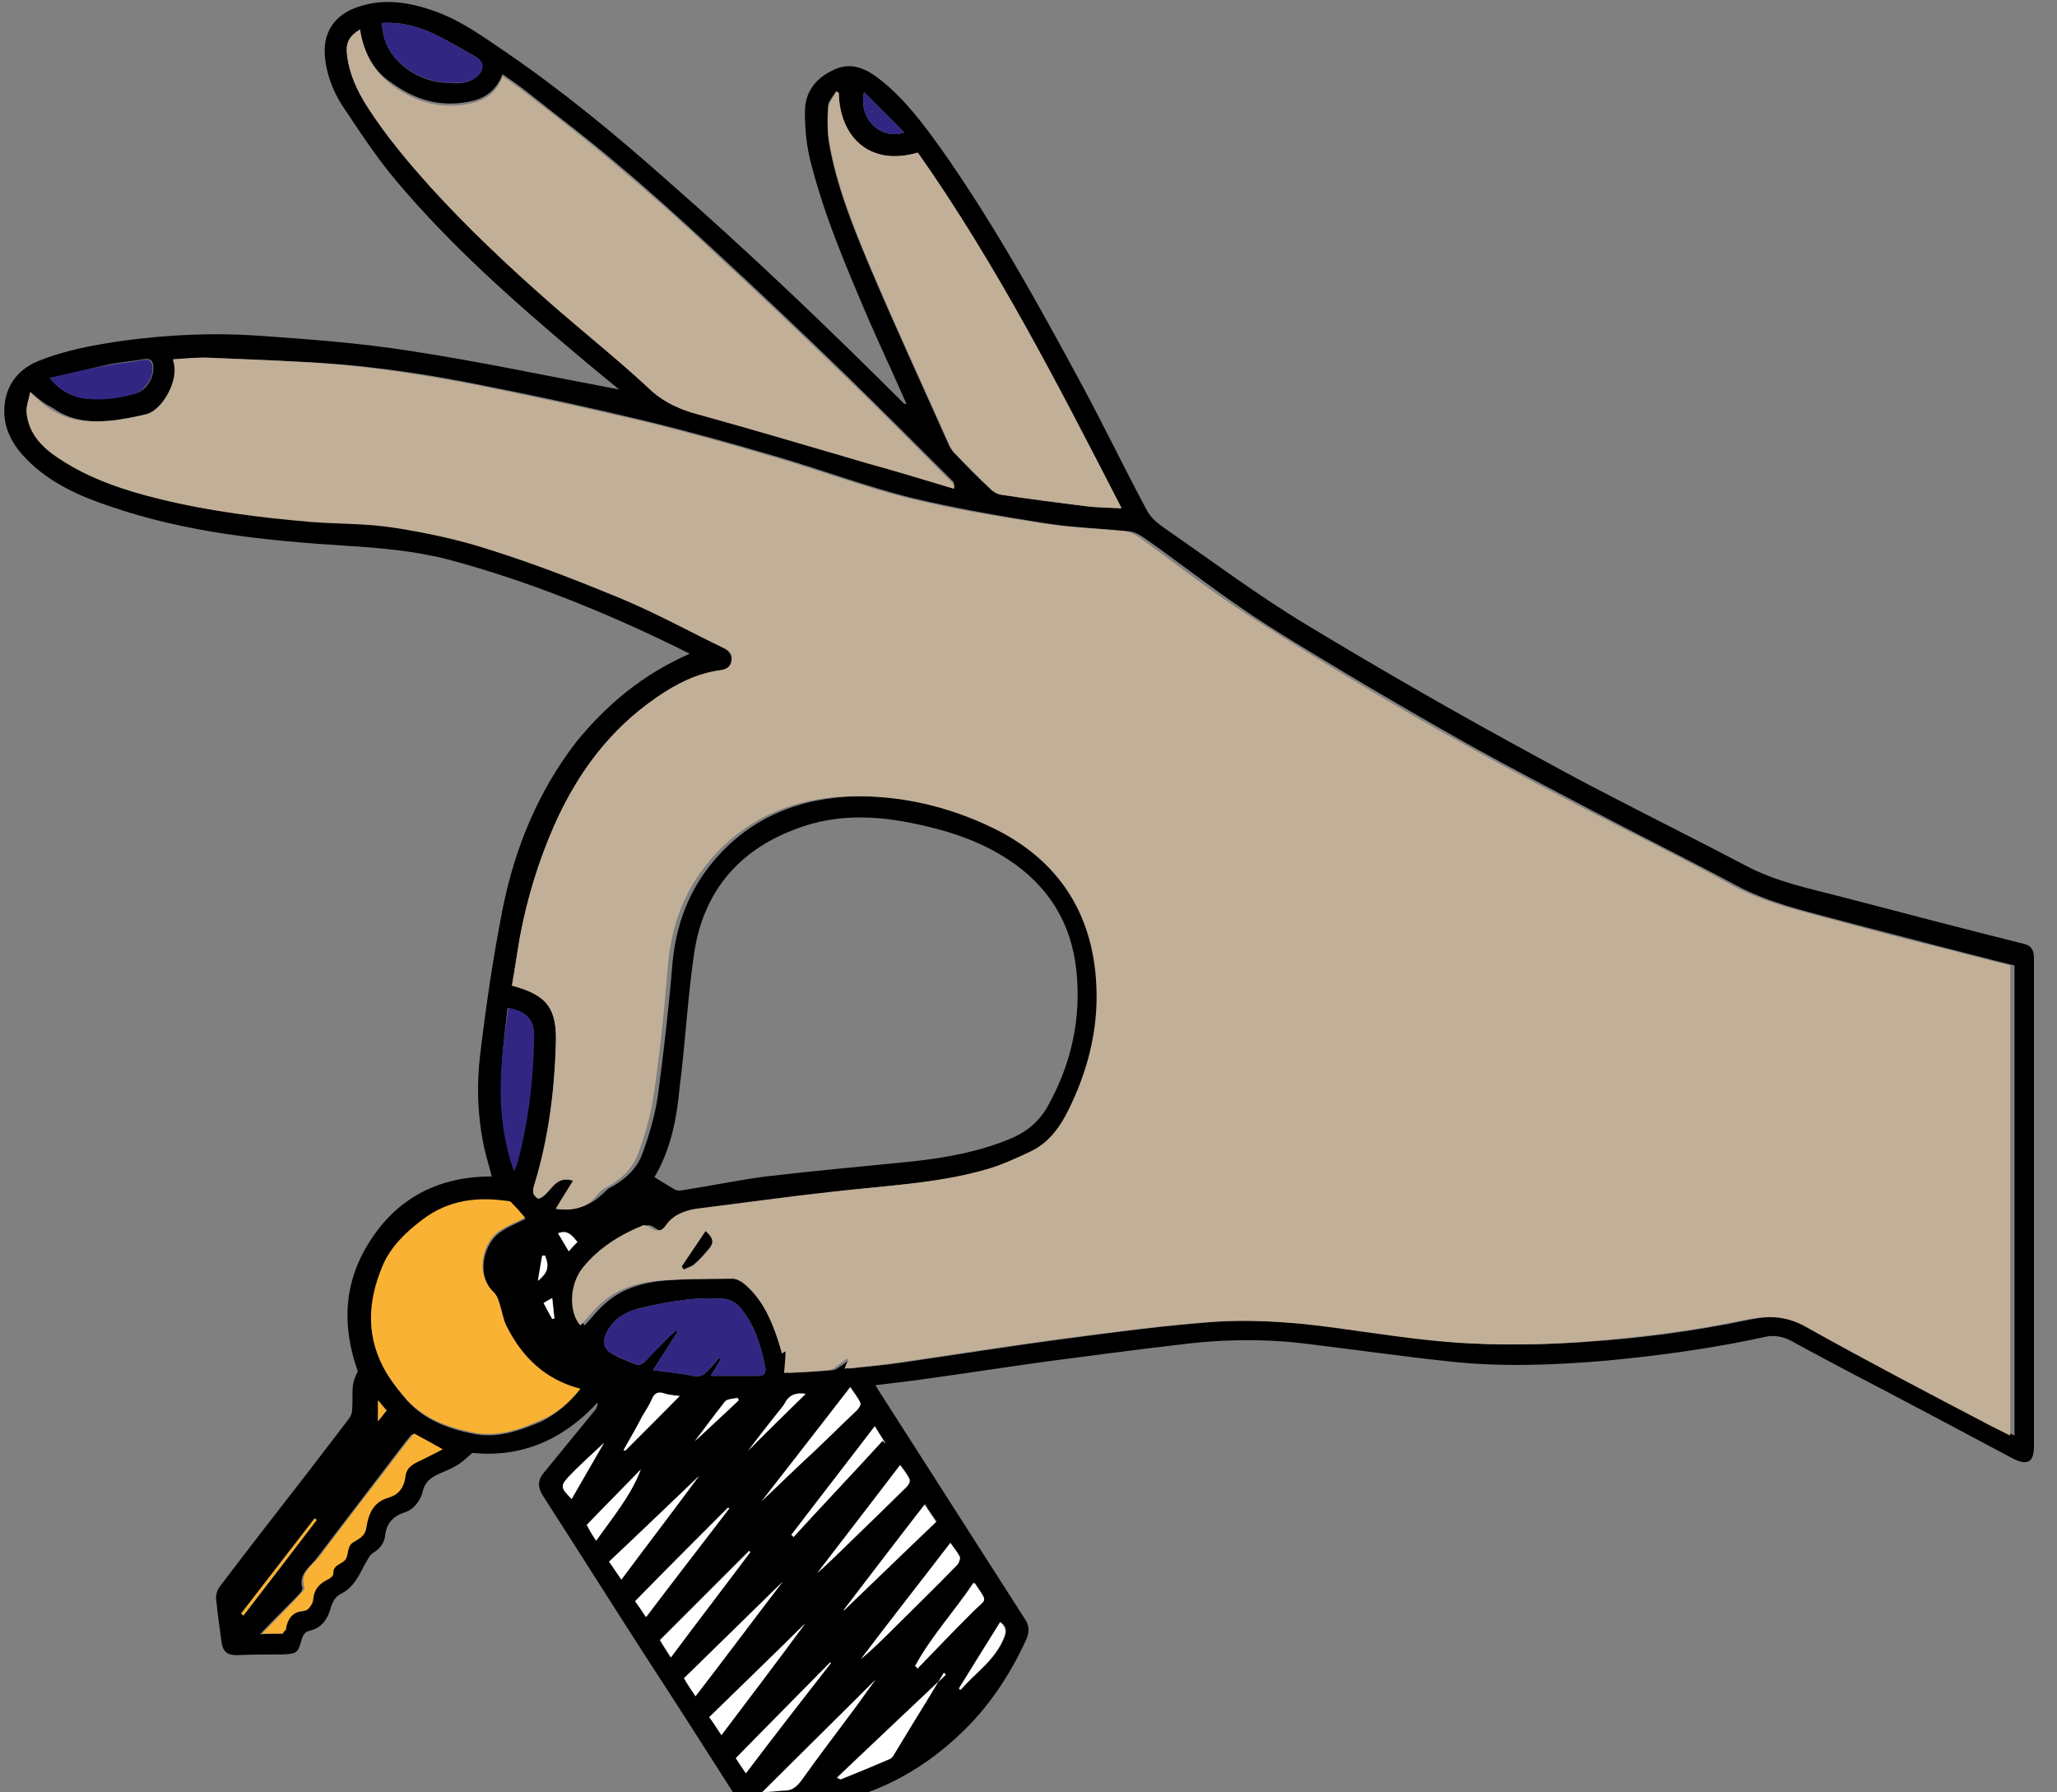 <?xml version="1.0" encoding="utf-8"?>
<!-- Generator: Adobe Illustrator 25.4.1, SVG Export Plug-In . SVG Version: 6.00 Build 0)  -->
<svg version="1.1" id="Capa_1" xmlns="http://www.w3.org/2000/svg" xmlns:xlink="http://www.w3.org/1999/xlink" x="0px" y="0px"
	 viewBox="0 0 285.7 248.9" style="enable-background:new 0 0 285.7 248.9;" xml:space="preserve">
<rect x="0" y="0" width="285.7" height="248.9" fill="#808080" stroke="none"/>
<style type="text/css">
	.st0{fill:#C2AF97;}
	.st1{fill:#F9B233;}
	.st2{fill:#312783;}
	.st3{fill:#FFFFFF;}
</style>
<g>
	<path d="M95.8,90.8c-1.4-0.7-2.8-1.4-4.3-2.1c-9.5-4.5-19.2-8.3-29.3-11c-4.7-1.2-9.4-1.6-14.2-1.9C37,75.1,25.9,74,15.2,70.3
		c-4.2-1.4-8.2-3.2-11.4-6.4c-1.8-1.8-3.1-3.9-3.2-6.5c-0.1-3.3,1.5-5.9,4.6-7.2c3.9-1.6,7.9-2.3,12.1-2.9c6-0.8,12.1-1.1,18.2-0.7
		c7.1,0.5,14.2,1,21.2,2.1c9.9,1.5,19.7,3.6,29.3,5.4c-1.7-1.4-3.8-3.1-5.8-4.8c-8.9-7.5-17.6-15.2-25.1-24.1
		c-2.8-3.3-5.2-7-7.6-10.6c-1.4-2.2-2.3-4.7-2.4-7.3c-0.1-3.1,1.6-5.3,4.5-6.3c3.7-1.3,7.3-0.7,10.9,0.6c3.6,1.3,6.6,3.5,9.7,5.6
		c7.9,5.4,15.3,11.5,22.5,17.9c11.3,9.9,22.2,20.3,32.9,31c0,0,0.1,0,0.3,0c-1.7-3.9-3.5-7.7-5.2-11.6c-3.2-7.5-6.4-14.9-8.3-22.8
		c-0.4-1.9-0.6-3.9-0.6-5.9c-0.1-2.9,1.4-4.9,4-6.1c2.5-1.2,4.6-0.1,6.5,1.4c3.4,2.7,6,6.2,8.5,9.7c7.4,10.5,13.6,21.8,19.7,33.1
		c3,5.6,5.8,11.4,8.8,17c0.5,1,1.5,1.8,2.5,2.5c6.5,4.5,12.9,9.3,19.7,13.4c10.6,6.4,21.4,12.6,32.3,18.5
		c9.4,5.2,19.1,9.9,28.6,14.9c4.3,2.3,8.9,3.2,13.5,4.4c8.4,2.2,16.8,4.4,25.2,6.5c1.3,0.3,1.4,1.2,1.4,2.2c0,8.5,0,17,0,25.6
		c0,14,0,28,0,42c0,2.2-0.9,2.7-2.9,1.7c-7.5-4-15-8-22.5-11.9c-2.8-1.5-5.5-2.9-8.2-4.4c-1.3-0.7-2.5-0.9-3.8-0.6
		c-7.3,1.6-14.7,2.6-22.1,3.3c-7.2,0.6-14.4,0.9-21.7,0.1c-6.5-0.7-12.9-1.6-19.4-2.4c-6.1-0.8-12.3-0.7-18.4,0.1
		c-6,0.7-12,1.5-18.1,2.3c-5.8,0.8-11.6,1.7-17.4,2.5c-2.1,0.3-4.1,0.5-6.4,0.8c0.5,0.9,1,1.6,1.5,2.4c6.4,10,12.8,20,19.2,30
		c0.7,1,0.7,1.9,0.2,3c-2.3,5-5.3,9.5-9.3,13.2c-5.5,5.2-12,8.5-19.5,9.8c-2.8,0.5-5.8,0.5-8.7,0.8c-1,0.1-1.6-0.3-2.2-1.1
		c-4.4-6.9-8.8-13.8-13.3-20.7c-4.7-7.3-9.3-14.6-14-21.9c-0.8-1.2-0.9-2.2,0-3.3c2.4-2.9,4.8-5.9,7.2-8.8c0.2-0.3,0.3-0.6,0.3-1
		c-4.8,5.2-10.6,7.7-17.4,7c-0.8,0.7-1.4,1.3-2.1,1.7c-0.8,0.5-1.6,0.8-2.5,1.2c-1.1,0.5-2,1.1-2.3,2.5c-0.3,1.2-1.2,2.5-2.6,2.9
		c-1.5,0.5-2.4,1.5-2.6,3.1c-0.1,1.1-0.7,1.9-1.7,2.5c-0.5,0.3-0.8,1.1-1.2,1.7c-0.8,1.6-1.6,3.2-3.3,4c-0.7,0.4-1,0.9-1.3,1.7
		c-0.4,1.6-1.2,3-3,3.4c-0.7,0.2-0.9,0.6-1.1,1.2c-0.5,1.9-0.7,2-2.6,2.1c-2.2,0-4.3,0-6.5,0.1c-1.2,0-1.8-0.5-2-1.6
		c-0.3-2.1-0.6-4.3-0.8-6.4c0-0.5,0.2-1.1,0.5-1.5c4.1-5.4,8.3-10.8,12.5-16.2c1.8-2.4,3.7-4.8,5.5-7.2c0.2-0.3,0.4-0.7,0.4-1.1
		c0.1-1.1,0-2.2,0.1-3.4c0.1-0.7,0.3-1.3,0.7-2c-2.3-6.5-2-12.7,2-18.6c3.9-5.8,9.6-8.5,16.6-8.5c-0.4-1.6-0.9-3.1-1.2-4.7
		c-0.8-4.1-0.9-8.2-0.4-12.3c0.8-6.7,1.8-13.5,3.1-20.1c1.7-8.5,4.9-16.3,10.2-23.2C84.3,97.8,89.4,93.6,95.8,90.8z M77.2,167.9
		c2.5,0.3,4.5-0.3,6.2-1.8c0.4-0.3,0.7-0.7,1.1-1c2.1-1.1,3.9-2.6,4.7-4.8c1-2.7,1.8-5.5,2.2-8.3c0.8-6,1.5-12.1,2-18.2
		c0.5-5.4,2.3-10.2,5.8-14.3c5.2-6.1,12-8.7,19.8-8.9c6.8-0.1,13.4,1.4,19.5,4.4c10,4.9,14.6,13.3,14.4,24.1
		c-0.1,4.8-1.3,9.4-3.3,13.8c-1.3,2.8-2.8,5.5-5.8,7c-2.1,1-4.3,2-6.5,2.6c-6.8,1.9-13.9,2.1-20.9,3c-6.4,0.7-12.8,1.6-19.2,2.4
		c-1.7,0.2-3.2,0.9-4.2,2.4c-0.6,0.8-1.3,0.8-2.1,0.2c-0.3-0.2-0.7-0.4-1-0.3c-3.2,1.3-6.1,3.1-8.3,5.8c-2,2.4-2,6.2-0.4,8.1
		c1.1-1.2,2.1-2.5,3.4-3.5c2.1-1.7,4.7-2.4,7.3-2.7c3.4-0.3,6.9-0.2,10.4-0.3c0.5,0,1.1,0.2,1.5,0.6c2.6,2,3.9,4.8,4.8,7.8
		c0.2,0.7,0.4,1.3,0.6,2c0.3-0.2,0.5-0.4,0.5-0.3c-0.1,0.8-0.1,1.8-0.2,3c2.3-0.1,4.2-0.2,6.2-0.4c0.4,0,0.9-0.5,1.3-0.7
		c0.4-0.3,0.8-0.6,1.2-0.9c0.1,0.1,0.1,0.1,0.2,0.2c-0.1,0.3-0.3,0.7-0.5,1.2c2.7-0.3,5.2-0.5,7.8-0.9c7.6-1.1,15.1-2.3,22.7-3.3
		c6.8-0.9,13.6-1.8,20.4-2.3c4.2-0.3,8.5-0.1,12.8,0.3c5.7,0.5,11.3,1.6,17,2.2c7.2,0.8,14.3,0.8,21.5,0.3
		c7.7-0.5,15.3-1.5,22.9-3.1c3-0.6,5.7-0.6,8.6,1.1c8.4,4.8,17.1,9.2,25.6,13.7c0.8,0.4,1.6,0.8,2.6,1.3c0-21.9,0-43.6,0-65.3
		c-3.7-0.9-7.4-1.9-11-2.8c-4.5-1.2-8.9-2.3-13.4-3.5c-4.8-1.3-9.7-2.4-14.2-4.8c-6.7-3.6-13.6-7-20.4-10.6
		c-5.5-2.9-10.9-5.7-16.3-8.7c-5.7-3.2-11.4-6.5-17.1-9.9c-5.1-3.1-10.3-6.1-15.2-9.5c-4.4-3-8.6-6.3-13-9.4c-0.7-0.5-1.5-1-2.3-1.1
		c-3.8-0.4-7.7-0.5-11.5-1.1c-6.4-1-12.7-2.1-19-3.6c-6.3-1.6-12.4-3.9-18.6-5.7c-6.1-1.8-12.2-3.5-18.4-5
		c-7.1-1.7-14.3-3.3-21.5-4.7c-7.7-1.6-15.5-2.8-23.4-3.3c-5-0.3-10-0.5-14.9-0.7c-1.6-0.1-3.3,0.1-5,0.2c0.1,0.4,0.1,0.7,0.2,0.9
		c0.4,2.5-1.7,6.2-3.8,6.7c-1.6,0.4-3.2,0.8-4.8,0.9c-3.1,0.3-6.2,0.2-8.8-1.7C6,56,5.2,55.3,4.2,54.4c-0.2,1.1-0.6,2-0.5,2.9
		c0.3,2.9,2.2,4.8,4.5,6.3c4.2,2.8,9,4.4,13.9,5.6c6.9,1.8,14,2.6,21.1,3.2c3.8,0.3,7.7,0.2,11.5,0.8C59.3,74,64,75,68.5,76.5
		c6,1.9,11.9,4.2,17.7,6.6c4.9,2.1,9.6,4.6,14.3,6.9c0.7,0.4,1.2,0.9,1.1,1.8c-0.2,0.9-0.8,1.2-1.6,1.3c-3.2,0.5-6.1,1.9-8.7,3.7
		c-6.6,4.5-11.1,10.6-14.3,17.8c-2.2,5-3.8,10.2-4.8,15.6c-0.4,2.2-0.7,4.5-1.1,6.7c5,1.3,6.3,3.2,6.1,8.2c-0.2,6.6-1.1,13.1-3,19.5
		c-0.3,0.9-0.2,1.5,0.6,1.9c1.7-0.6,2.2-3.4,4.8-2.5C78.7,165.4,78,166.6,77.2,167.9z M90.9,163.5c1,0.6,1.9,1.2,2.8,1.7
		c0.3,0.2,0.8,0.2,1.2,0.1c3.9-0.6,7.7-1.4,11.5-1.9c6.8-0.8,13.7-1.4,20.5-2.1c4.5-0.5,8.9-1.3,13.1-3c2.3-0.9,4.2-2.3,5.5-4.6
		c3.3-5.9,4.7-12.2,4-18.9c-0.7-6.7-4-11.9-9.6-15.5c-3.4-2.2-7.2-3.6-11.1-4.5c-6.2-1.5-12.3-2-18.4,0.4c-8,3-12.8,8.9-14,17.3
		c-0.9,6.1-1.2,12.3-2,18.5C94,155.3,93.2,159.6,90.9,163.5z M50,4.1c-1.5,0.9-2,1.9-1.8,3.5c0.3,2.6,1.4,5,2.8,7.2
		c2.6,4,5.6,7.7,8.9,11.3c5.1,5.6,10.7,10.8,16.3,15.8c4.8,4.2,9.7,8.2,14.5,12.3c1.8,1.5,3.8,2.4,6,3c8,2.2,15.9,4.6,23.9,6.9
		c4,1.2,7.9,2.4,11.9,3.5c0-0.4,0-0.6-0.1-0.7c-4.9-4.9-9.8-9.8-14.8-14.7c-6.2-6-12.4-11.9-18.7-17.7c-4.2-3.9-8.5-7.8-12.9-11.5
		c-4.2-3.6-8.6-6.9-13-10.4c-1-0.8-2.1-1.5-3.2-2.3c-0.8,2.1-2.2,3.2-4.1,3.7c-4.2,1-7.9,0-11.3-2.5C51.9,9.9,50.5,7.3,50,4.1z
		 M116.5,12.9c-0.1-0.1-0.2-0.1-0.4-0.2c-0.4,0.7-1.1,1.4-1.1,2.1c-0.1,1.6-0.1,3.3,0.1,4.9c1,5.9,3.2,11.4,5.5,16.9
		c3.5,8.3,7.3,16.5,11,24.8c0.2,0.5,0.5,1.1,0.9,1.5c1.6,1.7,3.3,3.4,5,5c0.4,0.4,0.9,0.7,1.4,0.8c3.9,0.6,7.9,1.1,11.8,1.6
		c1.5,0.2,3.1,0.2,5,0.3c-8.7-17.1-17.4-33.9-28.3-49.4C120.6,23.2,116.6,18.8,116.5,12.9z M80.6,192.9c-4.9-1.2-8.1-4.4-10.2-8.6
		c-0.5-0.9-0.6-2-0.9-2.9c-0.2-0.6-0.3-1.3-0.8-1.7c-2.7-2.6-1.5-6.9,0.7-8.5c1.1-0.8,2.4-1.3,3.6-1.9c-0.5-0.6-1.1-1.3-1.8-2
		c-0.2-0.2-0.5-0.3-0.7-0.3c-4.2-0.6-8.1-0.1-11.6,2.5c-2.4,1.8-4.6,3.9-5.7,6.6c-2,4.9-2.3,10,0.6,14.8c0.8,1.3,1.8,2.5,2.8,3.7
		c2.4,2.6,5.5,3.8,8.9,4.5c3.5,0.8,6.7-0.4,9.8-1.7C77.4,196.3,79.1,194.8,80.6,192.9z M98.7,191.1c2.3,0,4.5,0,6.7,0
		c0.7,0,1-0.4,0.9-1.1c-0.6-3.1-1.5-6.1-3.6-8.5c-0.5-0.6-1.4-1-2.1-1.1c-1.7-0.1-3.4-0.1-5.1,0.1c-2.4,0.3-4.7,0.7-7,1.3
		c-1.7,0.5-3.3,1.4-4.2,3.2c-0.7,1.5-0.5,2.4,1,3.2c0.9,0.5,1.8,0.8,2.7,1.2c0.7,0.4,1.2,0.1,1.7-0.4c1-1.1,2.1-2.2,3.2-3.3
		c0.3-0.3,0.7-0.6,1-0.9c0.1,0.1,0.1,0.1,0.2,0.2c-1.1,1.7-2.2,3.4-3.4,5.3c1.9,0.3,3.7,0.4,5.5,0.8c1,0.2,1.6-0.1,2.2-0.8
		c0.5-0.6,1-1.1,1.5-1.7c0.1,0.1,0.2,0.1,0.2,0.2C99.7,189.6,99.2,190.3,98.7,191.1z M39.3,226.9c0.1-0.2,0.1-0.3,0.1-0.4
		c0.2-1.6,0.9-2.6,2.7-2.7c0.4,0,1.1-1,1.1-1.5c0-1.5,0.8-2.3,2-2.8c0.3-0.2,0.8-0.6,0.8-0.8c-0.1-1.3,1.2-1.3,1.7-2
		c0.6-0.7,0.2-2,1.3-2.5c0.1,0,0.2-0.1,0.3-0.2c0.7-0.4,1.2-0.9,1.3-1.8c0.3-1.9,1-3.5,3.1-4.1c1.4-0.4,2.1-1.4,2.3-2.8
		c0.1-1.2,0.9-1.8,1.8-2.2c1.1-0.5,2.2-1.1,3.4-1.7c-1.4-0.8-2.7-1.5-4-2.2c-0.3,0.4-0.6,0.7-0.9,1.1c-4.1,5.4-8.2,10.7-12.3,16.1
		c-0.9,1.2-2.6,2.2-2,4.2c0,0.1-0.1,0.4-0.2,0.5c-0.4,0.5-0.9,1-1.4,1.5c-1.4,1.4-2.8,2.8-4.3,4.4C37.6,226.9,38.4,226.9,39.3,226.9
		z M71.4,162.6c0.2-0.5,0.3-0.7,0.3-0.8c1.6-5.9,2.2-11.9,2.4-17.9c0.1-2.3-1-3.4-3.6-3.9C69.6,147.5,68.7,154.9,71.4,162.6z
		 M53,3.2c0.1,0.7,0.2,1.2,0.3,1.8c1,4,5.2,6.4,8.7,6.5c1.4,0.1,2.8,0.2,4-0.7c1.3-0.9,1.3-2.2,0.1-2.9C64,6.7,62,5.5,59.8,4.5
		C57.7,3.6,55.5,3,53,3.2z M6.9,52.5c1.3,1.6,2.7,2.4,4.4,2.7c2.6,0.5,5.1,0.1,7.6-0.6c1.3-0.3,2.4-2,2.4-3.4c0-1-0.3-1.5-1.4-1.3
		c-1.6,0.3-3.2,0.4-4.7,0.7C12.5,51.2,9.8,51.9,6.9,52.5z M131.1,232.3c0.1,0.1,0.2,0.2,0.2,0.3c-5,4.8-10.1,9.6-15.1,14.3
		c0.3,0.2,0.5,0.3,0.6,0.2c2.2-0.9,4.4-1.7,6.5-2.7c0.4-0.2,0.7-0.6,0.9-0.9c1.6-2.6,3.2-5.2,4.7-7.7
		C129.6,234.7,130.4,233.5,131.1,232.3z M105.9,248.9c1.1-0.1,2-0.2,2.9-0.2c1.2,0,1.9-0.5,2.5-1.4c2.5-3.5,5.1-6.9,7.7-10.4
		c0.9-1.2,1.8-2.5,2.6-3.6C116.5,238.4,111.3,243.6,105.9,248.9z M100.2,241c4-5.3,7.9-10.5,11.7-15.5c-4.4,4.2-8.8,8.6-13.3,13
		C99.1,239.4,99.6,240.1,100.2,241z M108.7,219.7c-4.6,4.5-9.1,9-13.7,13.4c0.5,0.8,1,1.6,1.6,2.5
		C100.7,230.3,104.7,225,108.7,219.7z M97.1,205c-4,3.8-8.3,7.9-12.5,11.9c0.6,0.9,1.1,1.6,1.7,2.5C90.1,214.4,93.7,209.6,97.1,205z
		 M105.8,208.5c2.4-2.3,5-4.8,7.6-7.3c1.9-1.8,3.8-3.6,5.6-5.4c0.2-0.2,0.6-0.8,0.5-1c-0.4-0.7-0.9-1.4-1.4-2.2
		C113.8,198.2,109.7,203.5,105.8,208.5z M132,214.3c-4.2,5.4-8.3,10.7-12.4,16.1c1.6-1.3,3-2.8,4.5-4.2c3-3,6-5.9,8.9-8.9
		c0.2-0.2,0.4-0.8,0.3-1.1C132.9,215.6,132.4,215,132,214.3z M104.2,215.6c-0.1-0.1-0.1-0.1-0.2-0.2c-4.1,4.1-8.2,8.2-12.4,12.4
		c0.4,0.7,0.9,1.4,1.5,2.4C97,225.2,100.6,220.4,104.2,215.6z M103.6,246.3c4-5.2,7.9-10.3,11.8-15.3c0,0-0.1-0.1-0.1-0.1
		c-4.4,4.4-8.7,8.8-13.1,13.3C102.5,244.8,103,245.5,103.6,246.3z M101.3,209.5c0,0-0.1-0.1-0.1-0.1c-4.3,4.3-8.6,8.6-12.9,13
		c0.4,0.7,0.9,1.4,1.5,2.2C93.6,219.5,97.4,214.5,101.3,209.5z M113.5,218.5C113.5,218.5,113.6,218.5,113.5,218.5
		c1.6-1.4,3-2.8,4.5-4.2c2.7-2.6,5.3-5.2,8-7.8c0.2-0.2,0.5-0.7,0.4-1c-0.3-0.7-0.8-1.3-1.3-2C121.1,208.6,117.3,213.5,113.5,218.5z
		 M109.9,213.2c0.1,0.1,0.2,0.2,0.3,0.3c4.1-4.5,8.3-8.9,12.4-13.4c0.1,0.1,0.3,0.2,0.4,0.4c-0.5-0.8-1-1.5-1.5-2.4
		C117.6,203.2,113.8,208.2,109.9,213.2z M117.2,223.6c0,0,0.1,0,0.1,0c4.2-4.1,8.5-8.2,12.8-12.3c-0.5-0.7-1.1-1.5-1.6-2.4
		C124.6,213.9,120.9,218.7,117.2,223.6z M127.1,231.4c0.1,0.1,0.2,0.2,0.3,0.3c2.6-2.6,5.1-5.3,7.7-7.9c1.9-2,2.1-1.2,0.4-3.8
		c0-0.1-0.1-0.1-0.3-0.2C132.6,223.7,129.4,227.2,127.1,231.4z M82.8,214c2.3-3.2,4.8-6.2,6.2-9.9c-2.5,2.6-5,5.1-7.5,7.7
		C81.8,212.4,82.2,213.1,82.8,214z M94.4,193.9c-0.8-0.1-1.5-0.2-2.2-0.4c-0.8-0.2-1.2,0-1.5,0.7c-0.4,0.9-0.9,1.7-1.4,2.5
		c-0.9,1.6-1.8,3.1-2.6,4.7c0.1,0,0.1,0.1,0.2,0.1C89.3,199.1,91.8,196.6,94.4,193.9z M120,12.8c-0.8,3.7,2.3,6.7,5.6,5.6
		C123.6,16.4,121.8,14.6,120,12.8z M133.2,234.5c0.1,0.1,0.2,0.2,0.3,0.2c2-2.4,4.7-4.1,6-7.2c0.4-1,0.3-1.6-0.5-2.2
		C136.9,228.4,135,231.5,133.2,234.5z M79.4,208.2c1.5-2.5,2.9-5.1,4.5-7.8c-1.8,1.7-3.5,3.2-5,4.8
		C77.8,206.4,77.9,206.7,79.4,208.2z M103.9,201.5c2.7-2.7,5.4-5.3,8-7.9c-1.2-0.2-2.2,0-2.9,1.3c-0.2,0.5-0.6,0.8-0.9,1.2
		C106.7,197.8,105.3,199.6,103.9,201.5z M102.6,194.5c-0.1-0.1-0.1-0.2-0.2-0.4c-0.6,0.2-1.4,0.2-1.7,0.5c-1.6,2-3.1,4.1-4.2,5.5
		C98.2,198.6,100.4,196.5,102.6,194.5z M44,211.1c-0.1-0.1-0.2-0.1-0.3-0.2c-3.4,4.4-6.8,8.8-10.2,13.2c0.1,0.1,0.2,0.2,0.3,0.3
		C37.2,220,40.6,215.6,44,211.1z M77.5,171.3c0.5,0.9,1,1.7,1.5,2.5c0.4-0.4,0.8-0.9,1.2-1.3C79.5,171.6,78.9,170.7,77.5,171.3z
		 M75.7,174.4c-0.1,0-0.2,0-0.3,0c-0.2,1.1-0.4,2.2-0.6,3.5C76.2,176.7,76.3,175.9,75.7,174.4z M76.7,183.2c0.1,0,0.2-0.1,0.3-0.1
		c-0.1-0.9-0.2-1.8-0.3-2.8c-0.5,0.3-0.8,0.5-1.2,0.7C76,181.8,76.4,182.5,76.7,183.2z M52.5,194.5c0,1,0,1.9,0,2.9
		c0.5-0.6,0.8-1,1.2-1.5C53.3,195.5,52.9,195.1,52.5,194.5z"/>
	<path class="st0" d="M77.2,167.9c0.8-1.4,1.6-2.6,2.4-3.9c-2.7-0.9-3.1,2-4.8,2.5c-0.8-0.4-0.9-1-0.6-1.9c2-6.3,2.8-12.8,3-19.5
		c0.2-5-1.2-6.9-6.1-8.2c0.4-2.2,0.7-4.4,1.1-6.7c1-5.4,2.6-10.6,4.8-15.6c3.2-7.2,7.7-13.3,14.3-17.8c2.6-1.8,5.5-3.3,8.7-3.7
		c0.8-0.1,1.5-0.4,1.6-1.3c0.2-0.9-0.3-1.5-1.1-1.8c-4.8-2.3-9.4-4.9-14.3-6.9c-5.8-2.4-11.7-4.7-17.7-6.6C64,75,59.3,74,54.7,73.3
		c-3.8-0.6-7.6-0.5-11.5-0.8C36.1,71.9,29,71,22.1,69.3c-4.9-1.2-9.7-2.8-13.9-5.6c-2.3-1.5-4.2-3.4-4.5-6.3
		c-0.1-0.9,0.3-1.8,0.5-2.9c1,0.9,1.7,1.6,2.6,2.2c2.7,1.9,5.8,2,8.8,1.7c1.6-0.2,3.2-0.5,4.8-0.9c2.1-0.6,4.2-4.3,3.8-6.7
		c0-0.2-0.1-0.5-0.2-0.9c1.7-0.1,3.4-0.3,5-0.2c5,0.2,10,0.4,14.9,0.7c7.9,0.5,15.7,1.8,23.4,3.3c7.2,1.5,14.3,3,21.5,4.7
		c6.2,1.5,12.3,3.2,18.4,5c6.2,1.8,12.3,4.1,18.6,5.7c6.2,1.6,12.6,2.6,19,3.6c3.8,0.6,7.7,0.7,11.5,1.1c0.8,0.1,1.6,0.6,2.3,1.1
		c4.3,3.1,8.5,6.4,13,9.4c5,3.3,10.1,6.4,15.2,9.5c5.6,3.4,11.3,6.7,17.1,9.9c5.4,3,10.9,5.9,16.3,8.7c6.8,3.5,13.7,6.9,20.4,10.6
		c4.5,2.4,9.4,3.5,14.2,4.8c4.5,1.2,8.9,2.4,13.4,3.5c3.7,0.9,7.3,1.9,11,2.8c0,21.8,0,43.4,0,65.3c-1-0.5-1.8-0.9-2.6-1.3
		c-8.6-4.5-17.2-9-25.6-13.7c-2.9-1.7-5.6-1.7-8.6-1.1c-7.5,1.6-15.2,2.5-22.9,3.1c-7.2,0.5-14.4,0.5-21.5-0.3
		c-5.7-0.6-11.3-1.6-17-2.2c-4.2-0.4-8.5-0.6-12.8-0.3c-6.8,0.5-13.6,1.4-20.4,2.3c-7.6,1-15.2,2.2-22.7,3.3
		c-2.5,0.4-5.1,0.6-7.8,0.9c0.2-0.5,0.3-0.8,0.5-1.2c-0.1-0.1-0.1-0.1-0.2-0.2c-0.4,0.3-0.8,0.6-1.2,0.9c-0.4,0.3-0.8,0.7-1.3,0.7
		c-1.9,0.2-3.9,0.3-6.2,0.4c0.1-1.1,0.2-2.1,0.2-3c0,0-0.2,0.1-0.5,0.3c-0.2-0.7-0.4-1.4-0.6-2c-1-3-2.3-5.8-4.8-7.8
		c-0.4-0.3-1-0.6-1.5-0.6c-3.5,0-6.9,0-10.4,0.3c-2.6,0.2-5.2,1-7.3,2.7c-1.3,1-2.3,2.4-3.4,3.5c-1.6-1.8-1.6-5.7,0.4-8.1
		c2.2-2.7,5.1-4.5,8.3-5.8c0.3-0.1,0.7,0.1,1,0.3c0.8,0.6,1.5,0.6,2.1-0.2c1-1.5,2.5-2.1,4.2-2.4c6.4-0.8,12.8-1.7,19.2-2.4
		c7-0.8,14.1-1.1,20.9-3c2.2-0.6,4.4-1.6,6.5-2.6c2.9-1.4,4.5-4.1,5.8-7c2-4.4,3.2-9,3.3-13.8c0.2-10.7-4.3-19.2-14.4-24.1
		c-6.2-3-12.7-4.5-19.5-4.4c-7.8,0.1-14.6,2.8-19.8,8.9c-3.5,4.1-5.3,8.9-5.8,14.3c-0.5,6.1-1.1,12.2-2,18.2
		c-0.4,2.8-1.2,5.6-2.2,8.3c-0.8,2.2-2.6,3.7-4.7,4.8c-0.4,0.2-0.7,0.6-1.1,1C81.7,167.6,79.7,168.3,77.2,167.9z M98,171
		c-1.1,1.7-2.2,3.3-3.3,5c0.1,0.1,0.2,0.2,0.3,0.4c0.5-0.3,1.1-0.4,1.5-0.8c0.7-0.6,1.3-1.3,1.9-2C99.2,172.6,99.1,172,98,171z"/>
	<path class="st0" d="M50,4.1c0.5,3.2,1.9,5.8,4.4,7.7c3.4,2.5,7.1,3.5,11.3,2.5c1.9-0.5,3.4-1.6,4.1-3.7c1.1,0.8,2.2,1.5,3.2,2.3
		c4.4,3.4,8.8,6.8,13,10.4c4.4,3.7,8.7,7.5,12.9,11.5c6.3,5.8,12.5,11.7,18.7,17.7c5,4.8,9.9,9.8,14.8,14.7c0.1,0.1,0.2,0.3,0.1,0.7
		c-4-1.2-7.9-2.4-11.9-3.5c-7.9-2.3-15.9-4.7-23.9-6.9c-2.2-0.6-4.2-1.5-6-3C85.9,50,81,46.1,76.2,41.9c-5.7-5-11.2-10.2-16.3-15.8
		c-3.2-3.6-6.3-7.2-8.9-11.3c-1.4-2.2-2.5-4.5-2.8-7.2C48,5.9,48.5,5,50,4.1z"/>
	<path class="st0" d="M116.5,12.9c0.1,5.9,4.1,10.3,11,8.3c10.9,15.5,19.5,32.3,28.3,49.4c-1.8-0.1-3.4-0.1-5-0.3
		c-4-0.5-7.9-1-11.8-1.6c-0.5-0.1-1-0.4-1.4-0.8c-1.7-1.6-3.3-3.3-5-5c-0.4-0.4-0.7-1-0.9-1.5c-3.7-8.3-7.5-16.5-11-24.8
		c-2.3-5.5-4.5-11-5.5-16.9c-0.3-1.6-0.3-3.2-0.1-4.9c0.1-0.7,0.7-1.4,1.1-2.1C116.3,12.8,116.4,12.8,116.5,12.9z"/>
	<path class="st1" d="M80.6,192.9c-1.5,1.9-3.2,3.4-5.4,4.3c-3.1,1.4-6.3,2.5-9.8,1.7c-3.3-0.7-6.5-1.9-8.9-4.5
		c-1-1.1-2-2.4-2.8-3.7c-2.9-4.8-2.7-9.8-0.6-14.8c1.1-2.7,3.3-4.8,5.7-6.6c3.5-2.6,7.4-3.1,11.6-2.5c0.3,0,0.6,0.1,0.7,0.3
		c0.7,0.7,1.3,1.4,1.8,2c-1.2,0.7-2.5,1.1-3.6,1.9c-2.3,1.6-3.4,6-0.7,8.5c0.4,0.4,0.6,1.1,0.8,1.7c0.3,1,0.5,2,0.9,2.9
		C72.5,188.5,75.7,191.6,80.6,192.9z"/>
	<path class="st2" d="M98.7,191.1c0.5-0.8,0.9-1.6,1.4-2.3c-0.1-0.1-0.2-0.1-0.2-0.2c-0.5,0.6-1.1,1.1-1.5,1.7
		c-0.6,0.7-1.2,1-2.2,0.8c-1.7-0.3-3.5-0.5-5.5-0.8c1.2-1.9,2.3-3.6,3.4-5.3c-0.1-0.1-0.1-0.1-0.2-0.2c-0.3,0.3-0.7,0.6-1,0.9
		c-1.1,1.1-2.1,2.2-3.2,3.3c-0.5,0.5-1,0.8-1.7,0.4c-0.9-0.4-1.8-0.8-2.7-1.2c-1.5-0.8-1.8-1.7-1-3.2c0.9-1.8,2.4-2.7,4.2-3.2
		c2.3-0.6,4.7-1,7-1.3c1.7-0.2,3.4-0.2,5.1-0.1c0.7,0.1,1.6,0.5,2.1,1.1c2.1,2.4,3,5.4,3.6,8.5c0.1,0.7-0.2,1.1-0.9,1.1
		C103.3,191.1,101.1,191.1,98.7,191.1z"/>
	<path class="st1" d="M39.3,226.9c-0.8,0-1.7,0-2.9,0c1.6-1.6,2.9-3,4.3-4.4c0.5-0.5,0.9-1,1.4-1.5c0.1-0.1,0.2-0.4,0.2-0.5
		c-0.7-2,1-3,2-4.2c4-5.4,8.2-10.7,12.3-16.1c0.3-0.3,0.6-0.7,0.9-1.1c1.3,0.7,2.6,1.4,4,2.2c-1.2,0.6-2.3,1.2-3.4,1.7
		c-1,0.5-1.7,1-1.8,2.2c-0.2,1.4-0.9,2.4-2.3,2.8c-2.1,0.6-2.8,2.2-3.1,4.1c-0.1,0.9-0.6,1.4-1.3,1.8c-0.1,0.1-0.2,0.1-0.3,0.2
		c-1.2,0.5-0.8,1.8-1.3,2.5c-0.5,0.7-1.8,0.7-1.7,2c0,0.3-0.5,0.7-0.8,0.8c-1.2,0.6-1.9,1.4-2,2.8c0,0.5-0.7,1.5-1.1,1.5
		c-1.8,0.1-2.5,1.2-2.7,2.7C39.4,226.6,39.3,226.8,39.3,226.9z"/>
	<path class="st2" d="M71.4,162.6c-2.8-7.7-1.9-15.1-0.8-22.6c2.6,0.5,3.6,1.6,3.6,3.9c-0.1,6.1-0.8,12.1-2.4,17.9
		C71.7,162,71.6,162.1,71.4,162.6z"/>
	<path class="st2" d="M53,3.2c2.5-0.2,4.7,0.4,6.8,1.3c2.2,1,4.2,2.2,6.3,3.4c1.3,0.7,1.2,2-0.1,2.9c-1.2,0.9-2.7,0.7-4,0.7
		C58.5,11.3,54.3,9,53.3,5C53.2,4.5,53.1,3.9,53,3.2z"/>
	<path class="st2" d="M6.9,52.5c2.9-0.7,5.6-1.3,8.2-1.8c1.6-0.3,3.2-0.4,4.7-0.7c1.1-0.2,1.4,0.3,1.4,1.3c0,1.3-1.2,3-2.4,3.4
		c-2.5,0.7-5,1-7.6,0.6C9.6,54.9,8.2,54.1,6.9,52.5z"/>
	<path class="st3" d="M131.1,232.3c-0.7,1.2-1.4,2.3-2.1,3.5c-1.6,2.6-3.2,5.2-4.7,7.7c-0.2,0.4-0.5,0.8-0.9,0.9
		c-2.1,0.9-4.3,1.8-6.5,2.7c-0.1,0.1-0.3,0-0.6-0.2c5-4.8,10.1-9.6,15.1-14.3C131.2,232.5,131.2,232.4,131.1,232.3z"/>
	<path class="st3" d="M105.9,248.9c5.4-5.4,10.6-10.5,15.7-15.6c-0.8,1.1-1.7,2.3-2.6,3.6c-2.6,3.5-5.2,6.9-7.7,10.4
		c-0.7,0.9-1.4,1.5-2.5,1.4C107.9,248.8,107,248.9,105.9,248.9z"/>
	<path class="st3" d="M100.2,241c-0.6-0.9-1.1-1.7-1.7-2.5c4.5-4.4,9-8.7,13.3-13C108.1,230.6,104.2,235.7,100.2,241z"/>
	<path class="st3" d="M108.7,219.7c-4.1,5.3-8,10.6-12.1,15.9c-0.6-0.9-1.1-1.6-1.6-2.5C99.6,228.6,104.1,224.2,108.7,219.7z"/>
	<path class="st3" d="M97.1,205c-3.4,4.6-7.1,9.4-10.8,14.4c-0.6-0.9-1.1-1.6-1.7-2.5C88.9,212.9,93.1,208.8,97.1,205z"/>
	<path class="st3" d="M105.8,208.5c3.9-5,8-10.3,12.3-15.8c0.5,0.8,1.1,1.4,1.4,2.2c0.1,0.2-0.2,0.7-0.5,1c-1.9,1.8-3.7,3.6-5.6,5.4
		C110.8,203.7,108.2,206.2,105.8,208.5z"/>
	<path class="st3" d="M132,214.3c0.5,0.7,1,1.3,1.3,1.9c0.1,0.3-0.1,0.8-0.3,1.1c-2.9,3-5.9,5.9-8.9,8.9c-1.4,1.4-2.9,2.9-4.5,4.2
		C123.6,225.1,127.8,219.8,132,214.3z"/>
	<path class="st3" d="M104.2,215.6c-3.6,4.8-7.3,9.6-11,14.6c-0.6-0.9-1.1-1.7-1.5-2.4c4.2-4.2,8.3-8.3,12.4-12.4
		C104.1,215.5,104.2,215.5,104.2,215.6z"/>
	<path class="st3" d="M103.6,246.3c-0.5-0.8-1-1.5-1.4-2.1c4.4-4.5,8.8-8.9,13.1-13.3c0,0,0.1,0.1,0.1,0.1
		C111.5,236,107.5,241.1,103.6,246.3z"/>
	<path class="st3" d="M101.3,209.5c-3.8,5-7.7,10-11.6,15.1c-0.5-0.8-1-1.5-1.5-2.2c4.3-4.4,8.6-8.7,12.9-13
		C101.2,209.5,101.2,209.5,101.3,209.5z"/>
	<path class="st3" d="M113.5,218.5c3.8-4.9,7.6-9.9,11.5-15c0.5,0.7,1,1.3,1.3,2c0.1,0.2-0.1,0.7-0.4,1c-2.6,2.6-5.3,5.2-8,7.8
		C116.5,215.7,115.1,217.1,113.5,218.5C113.6,218.5,113.5,218.5,113.5,218.5z"/>
	<path class="st3" d="M109.9,213.2c3.8-5,7.7-10,11.6-15.1c0.5,0.8,1,1.6,1.5,2.4c-0.1-0.1-0.3-0.2-0.4-0.4
		c-4.1,4.5-8.3,8.9-12.4,13.4C110.2,213.4,110.1,213.3,109.9,213.2z"/>
	<path class="st3" d="M117.2,223.6c3.7-4.8,7.4-9.7,11.2-14.6c0.6,0.9,1.1,1.6,1.6,2.4c-4.3,4.1-8.5,8.2-12.8,12.3
		C117.3,223.6,117.2,223.6,117.2,223.6z"/>
	<path class="st3" d="M127.1,231.4c2.3-4.2,5.5-7.6,8.1-11.5c0.2,0.1,0.3,0.1,0.3,0.2c1.7,2.6,1.6,1.8-0.4,3.8
		c-2.6,2.6-5.1,5.2-7.7,7.9C127.4,231.6,127.3,231.5,127.1,231.4z"/>
	<path class="st3" d="M82.8,214c-0.6-0.9-1-1.6-1.3-2.2c2.5-2.6,5-5.1,7.5-7.7C87.6,207.8,85.1,210.7,82.8,214z"/>
	<path class="st3" d="M94.4,193.9c-2.6,2.6-5.1,5.1-7.6,7.6c-0.1,0-0.1-0.1-0.2-0.1c0.9-1.6,1.8-3.1,2.6-4.7c0.5-0.8,1-1.6,1.4-2.5
		c0.3-0.7,0.8-0.9,1.5-0.7C92.9,193.8,93.6,193.8,94.4,193.9z"/>
	<path class="st2" d="M120,12.8c1.8,1.8,3.6,3.6,5.6,5.6C122.3,19.5,119.2,16.5,120,12.8z"/>
	<path class="st3" d="M133.2,234.5c1.9-3,3.8-6.1,5.7-9.2c0.8,0.7,0.9,1.3,0.5,2.2c-1.2,3.1-3.9,4.8-6,7.2
		C133.3,234.7,133.2,234.6,133.2,234.5z"/>
	<path class="st3" d="M79.4,208.2c-1.5-1.5-1.6-1.8-0.5-3c1.5-1.6,3.2-3.1,5-4.8C82.3,203.2,80.8,205.7,79.4,208.2z"/>
	<path class="st3" d="M103.9,201.5c1.4-1.8,2.8-3.6,4.2-5.4c0.3-0.4,0.7-0.8,0.9-1.2c0.6-1.2,1.7-1.5,2.9-1.3
		C109.2,196.2,106.6,198.8,103.9,201.5z"/>
	<path class="st3" d="M102.6,194.5c-2.2,2.1-4.4,4.1-6.1,5.7c1.1-1.4,2.6-3.5,4.2-5.5c0.3-0.4,1.1-0.4,1.7-0.5
		C102.5,194.2,102.6,194.3,102.6,194.5z"/>
	<path class="st1" d="M44,211.1c-3.4,4.4-6.8,8.9-10.2,13.3c-0.1-0.1-0.2-0.2-0.3-0.3c3.4-4.4,6.8-8.8,10.2-13.2
		C43.8,211,43.9,211.1,44,211.1z"/>
	<path class="st3" d="M77.5,171.3c1.3-0.5,1.9,0.3,2.7,1.2c-0.4,0.4-0.8,0.8-1.2,1.3C78.5,173,78.1,172.2,77.5,171.3z"/>
	<path class="st3" d="M75.7,174.4c0.6,1.5,0.4,2.3-1,3.5c0.2-1.3,0.4-2.4,0.6-3.5C75.5,174.4,75.6,174.4,75.7,174.4z"/>
	<path class="st3" d="M76.7,183.2c-0.4-0.7-0.8-1.4-1.2-2.2c0.4-0.3,0.8-0.5,1.2-0.7c0.1,1,0.2,1.9,0.3,2.8
		C77,183.1,76.9,183.2,76.7,183.2z"/>
	<path class="st1" d="M52.5,194.5c0.5,0.5,0.8,1,1.2,1.4c-0.4,0.5-0.7,0.9-1.2,1.5C52.5,196.4,52.5,195.5,52.5,194.5z"/>
	<path d="M98,171c1.1,1,1.2,1.6,0.4,2.5c-0.6,0.7-1.2,1.4-1.9,2c-0.4,0.4-1,0.5-1.5,0.8c-0.1-0.1-0.2-0.2-0.3-0.4
		C95.8,174.3,96.9,172.6,98,171z"/>
</g>
</svg>
